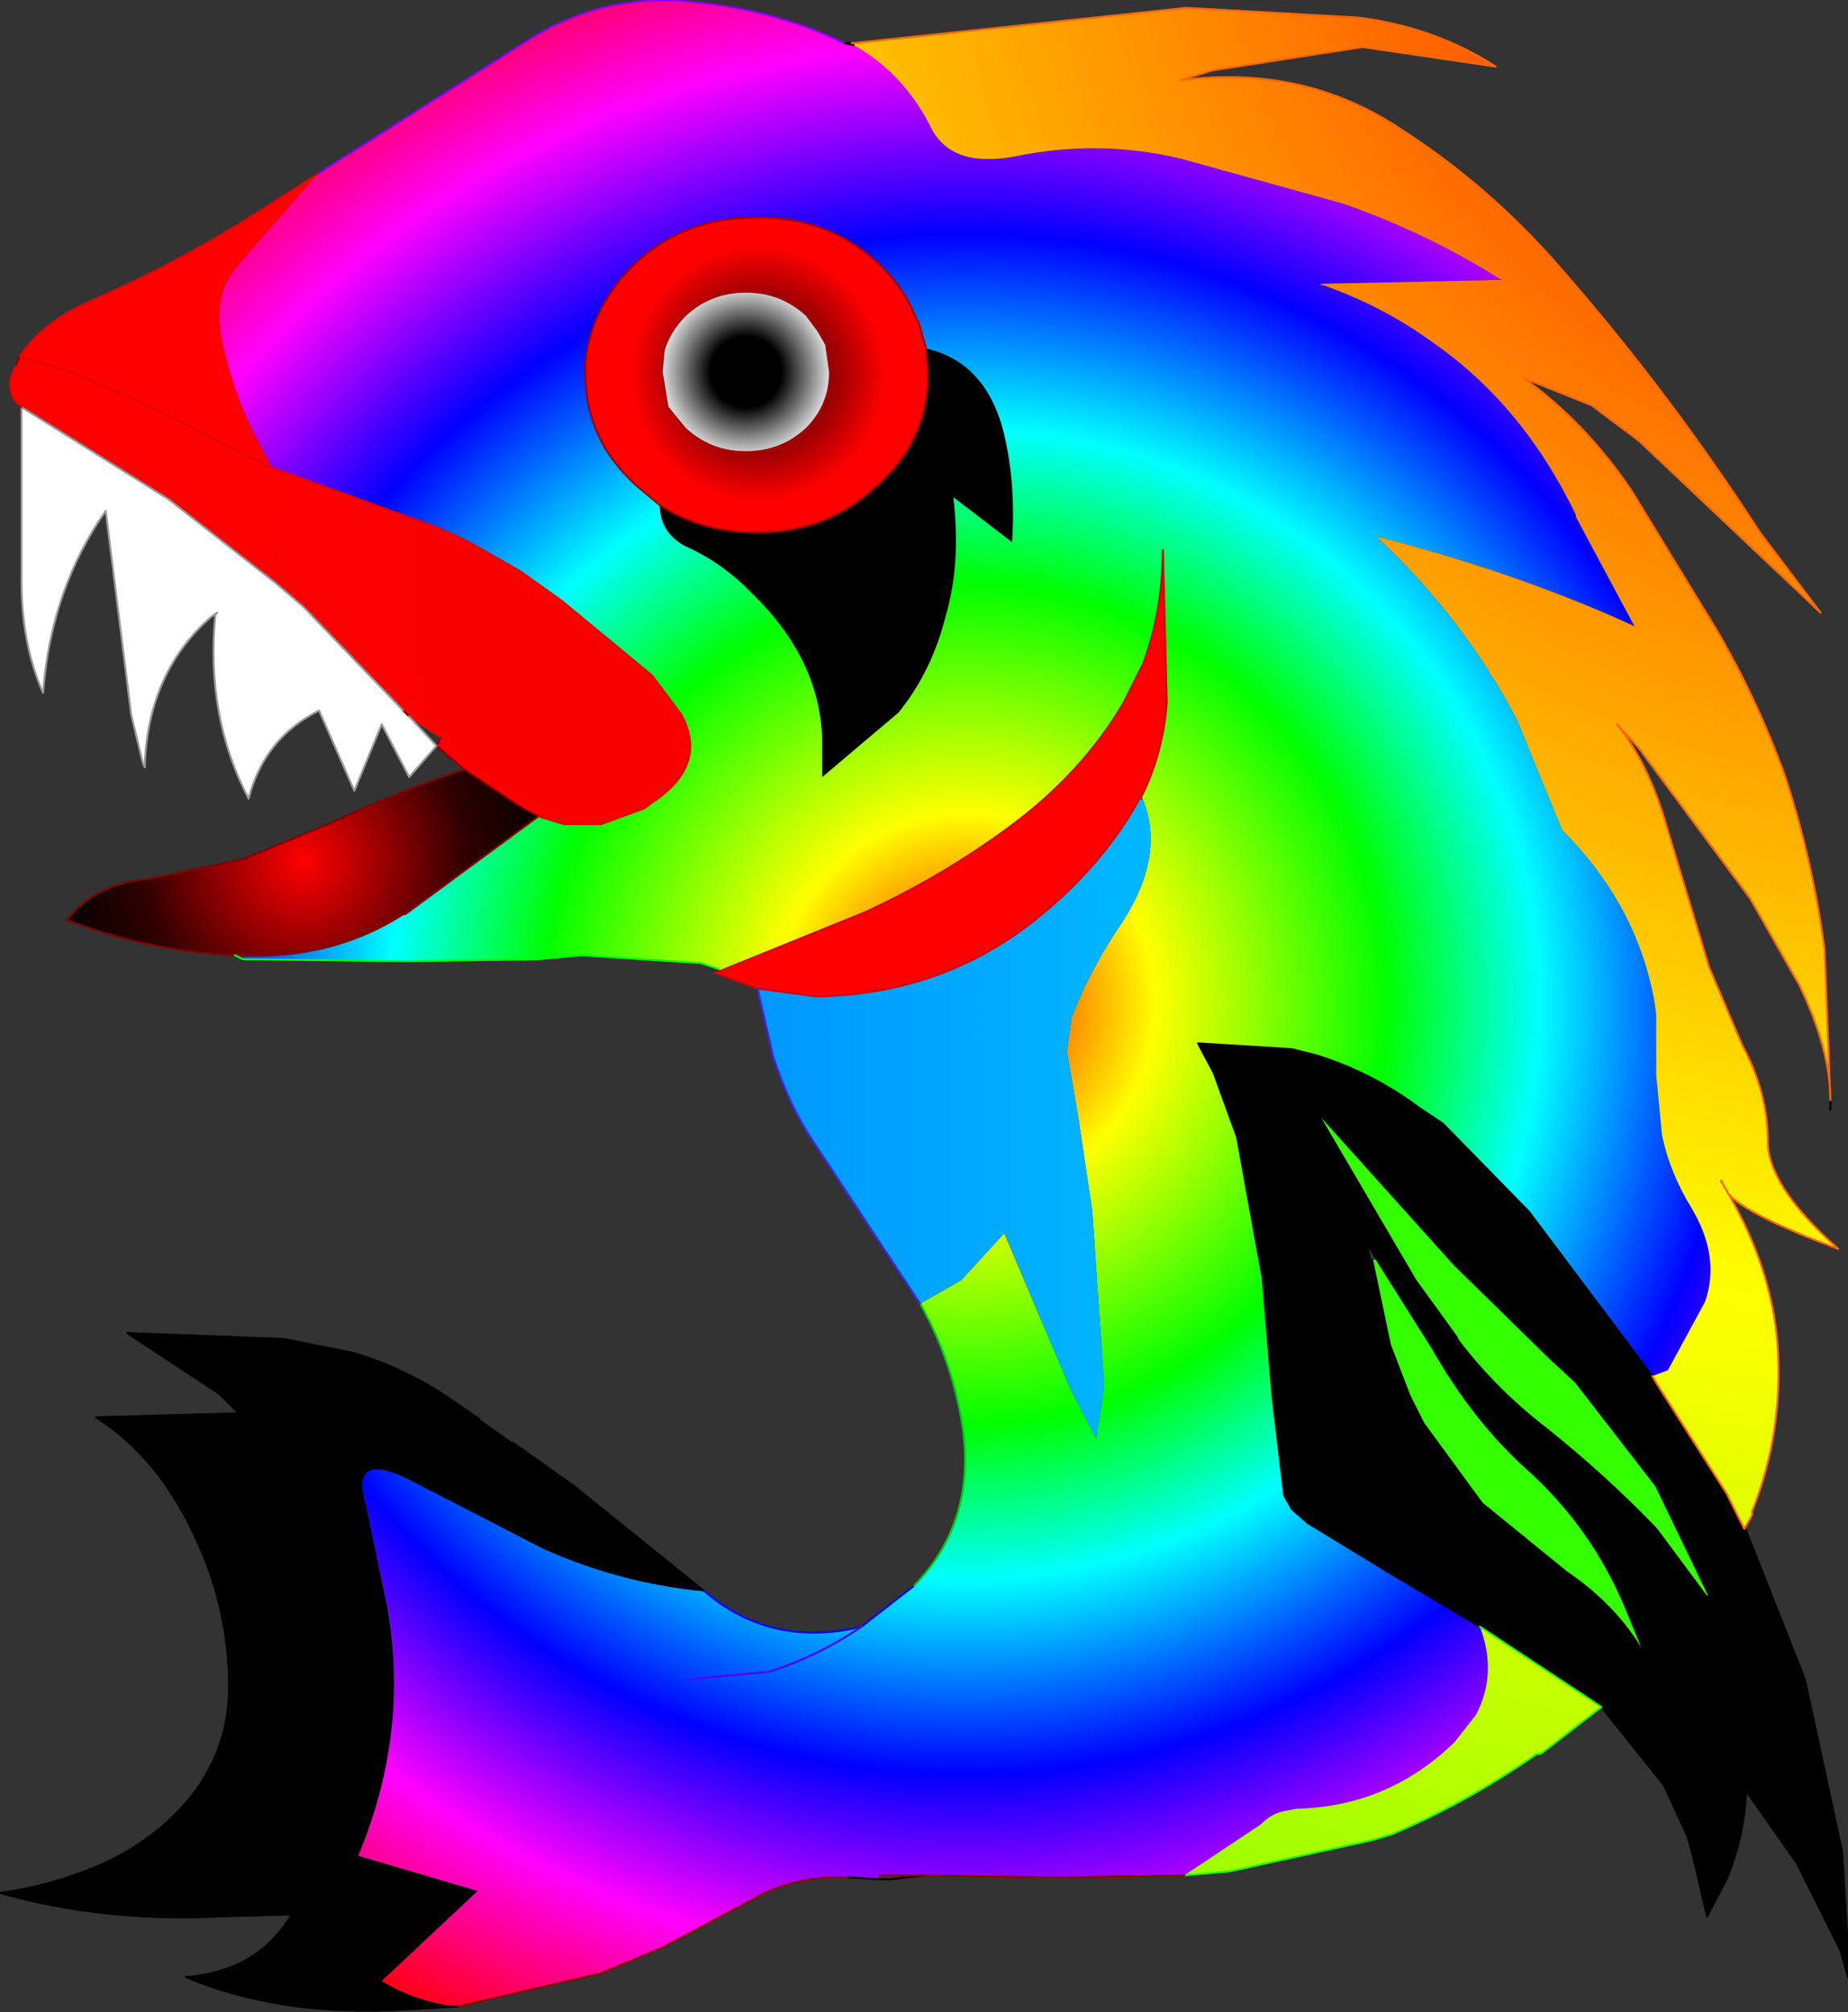 <svg xmlns="http://www.w3.org/2000/svg" viewBox="0 0 47.2 51.4" width="47.2" height="51.4"><rect x="0" y="0" width="47.2" height="51.4" fill="#333333" stroke="none"/><defs><radialGradient gradientUnits="userSpaceOnUse" r="819.2" cx="0" cy="0" spreadMethod="pad" gradientTransform="matrix(-.036 0 0 .036 24.65 25.65)" id="a"><stop offset="0" stop-color="#f00"/><stop offset=".165" stop-color="#ff0"/><stop offset=".365" stop-color="#0f0"/><stop offset=".498" stop-color="#0ff"/><stop offset=".667" stop-color="#00f"/><stop offset=".831" stop-color="#f0f"/><stop offset="1" stop-color="#f00"/></radialGradient><radialGradient gradientUnits="userSpaceOnUse" r="819.2" cx="0" cy="0" fx="87942.4" fy="0" spreadMethod="repeat" gradientTransform="matrix(-.013 0 0 .013 8.95 15.1)" id="b"><stop offset="0" stop-color="#f00"/><stop offset=".639" stop-color="#2E0000"/><stop offset="1"/></radialGradient><radialGradient gradientUnits="userSpaceOnUse" r="819.2" cx="0" cy="0" spreadMethod="pad" gradientTransform="matrix(-.008 0 0 .008 7.75 22)" id="c"><stop offset="0" stop-color="#f00"/><stop offset=".639" stop-color="#2E0000"/><stop offset="1"/></radialGradient><radialGradient gradientUnits="userSpaceOnUse" r="819.2" cx="0" cy="0" spreadMethod="pad" gradientTransform="matrix(-.005 0 0 .005 19.35 9.55)" id="d"><stop offset="0"/><stop offset=".796" stop-color="#f00"/></radialGradient><radialGradient gradientUnits="userSpaceOnUse" r="819.2" cx="0" cy="0" spreadMethod="pad" gradientTransform="matrix(-.287 0 0 .287 50.6 -5.25)" id="e"><stop offset="0" stop-color="#f00"/><stop offset=".165" stop-color="#ff0"/><stop offset=".365" stop-color="#0f0"/><stop offset=".498" stop-color="#0ff"/><stop offset=".667" stop-color="#00f"/><stop offset=".831" stop-color="#f0f"/><stop offset="1" stop-color="#f00"/></radialGradient><radialGradient gradientUnits="userSpaceOnUse" r="819.2" cx="0" cy="0" spreadMethod="pad" gradientTransform="matrix(-.003 0 0 .003 19.05 9.5)" id="f"><stop offset=".369"/><stop offset=".949" stop-color="#fff"/></radialGradient><linearGradient gradientUnits="userSpaceOnUse" x1="-819.2" x2="819.2" gradientTransform="matrix(-.287 0 0 .287 50.6 -5.25)" id="g"><stop offset="0" stop-color="#f00"/><stop offset=".165" stop-color="#ff0"/><stop offset=".365" stop-color="#0f0"/><stop offset=".498" stop-color="#0ff"/><stop offset=".667" stop-color="#00f"/><stop offset=".831" stop-color="#f0f"/><stop offset="1" stop-color="#f00"/></linearGradient></defs><path fill="#fff" d="M11.15 19.05l-.7.8-.7-1.35-.7 1.7-.9-2.05q-1.4.7-1.8 2.25-1.1-2.1-.85-4.7l.05-.05-.15.1q-1.6 1.4-1.7 3.75v.1l-.05-.1-.3-1.25-.65-5.2q-1.4 2-1.6 4.65-.55-1.25-.55-2.85V10.4l3.75 2.35 2.75 2.15.7.6 2.55 2.65h-.05l.2.15.7.75"/><path fill="#f00" d="M19.35 25.25l-1.1-.4.15-.05 3.7-1.5q1.95-.9 3.65-2.15 1.9-1.4 2.95-3.2l.5-1q.5-1.35.5-2.9l.1 3.9q-.1 1.3-.65 2.4l-.05.05-.05.1q-1 1.75-2.75 3.1-2.35 1.8-5.45 1.85l-1.5-.2M.5 9.1q.6-.9 1.9-1.45Q4.35 6.8 6.3 5.6l1.8-1.15-2 2.3q-.65.7-.45 1.85.25 1.25.8 2.4l.5.95-1.35-.65-.05-.05q-1.9-1-3.75-1.75L.5 9.1"/><path d="M42.2 35.15l.15.25 1.75 2.75.45.9.05.05 1.5 3.8.95 4.4.15 2.5v.7l-.2-.7-1.1-2.2-1.3-1.85q-.05 1.15-.5 2.25l-.5.95-.35-1.5-.15-.55-.6-1.3-1.6-2-3.1-2.05-2.35-1.4-2.05-1.25-.4-.35-.2-.35-.3-2.55-.25-3-.65-3.6-.6-1.65-.4-.75 2.4.15.6.15q1.45.45 2.65 1.35l.6.4 2.2 2.25 3.15 4.2m-30.5 16.1l-1.75.1q-2.95.1-5.2-.85 1.85-.15 2.7-1.6l-1.8.05q-3 .15-5.65-.6 1.45-.2 2.75-.8 1.35-.65 2.2-1.75.9-1.2.9-2.7 0-1.95-.8-3.7-.95-2.15-2.6-3.2l3.65-.1-.5-.5-2.35-1.55 4 .15 1.75.35q1.2.35 2.3 1.05l.95.65.85.6 1.55 1.1 3.35 2.7q-2.15-.2-4.15-1.1l-3.2-1.65q-1.75-.95-1.3.55l.55 2.65q.55 3.2-.75 6.3l3.05.9-2.45 2.3q.9.55 1.95.65m30-8.6l-1.1-1.1 1.1 1.1M35.05 32.2l.45 2.15.5 1.3.35.7 1.5 2.05L40 40.15q1.4.95 2.1 2.3L41.5 41q-.85-2-2.45-3.45-1.4-1.25-2.45-3.1l-1.45-2.3-.2-.35.05.3.05.1m-.9-1.45l.8 1.05-.8-1.05M43.6 40.8l.2.4-.15-.45-1.35-2.8-2.05-2.65-.65-.6-2.45-2.4-3.55-3.95 2.55 4.35 1.05 1.45v.1h.05q.95 1.25 2.25 2.25 1.5 1.2 2.8 2.55l1.3 1.75M16.85 12.9q1.05.7 2.5.7 1.8 0 3.05-1.2 1.3-1.15 1.3-2.85l-.05-.65q1.55.35 2 2.2.3 1.3.2 2.75l-1.5-1.15q.2 1.7-.2 3.05-.35 1.4-1.2 2.45L21 19.85v-.95q-.05-2.05-1.8-3.75l-.2-.2q-.7-.65-1.5-1-.65-.35-.65-1.05"/><path fill="#3f0" d="M35.15 32.15l1.45 2.3q1.05 1.85 2.45 3.1Q40.65 39 41.5 41l.6 1.45q-.7-1.35-2.1-2.3l-2.15-1.75-1.5-2.05-.35-.7-.5-1.3-.45-2.15.1-.05m8.5 8.6l-.05.05-1.3-1.75Q41 37.7 39.5 36.5q-1.3-1-2.25-2.25l-.05-.1-1.05-1.45-2.55-4.35 3.55 3.95 2.45 2.4.65.6 2.05 2.65 1.35 2.8"/><path fill="url(#a)" d="M21.8 1.15q1.25.7 1.95 2.05.5 1.1 2.15.8 2.15-.45 4.25.05L34.3 5.2q2.15.75 4.05 1.95l-4.65.1q1.6.55 2.9 1.5 2.3 1.6 3.65 4.4v.05l1.15 2.15.35.65-.55-.25q-2.75-1.2-6.05-2.05 2.25 2.1 3.6 4.7l1.15 2.8q1.9 1.9 2.35 4.35l.05.35v1.55l.15 1.55q.2.95.75 1.85.75 1.25.35 2.4L42.6 35l-.4.15-3.15-4.2-2.2-2.25-.6-.4q-1.2-.9-2.65-1.35l-.6-.15-2.4-.15.4.75.6 1.65.65 3.6.25 3 .3 2.55.2.35.4.35 2.05 1.25 2.35 1.4q.45 1.2-.1 2.25l-.55.7q-1.7 1.65-4.05 1.7l-.25.05q-.35.05-.65.35l-1.95 1.3-3.25.05-3.4-.05h-1.15v.1l-.8-.05q-1.4-.05-2.5.6l-2.25 1.2-1.55.65-3.65.85q-1.05-.1-1.95-.65l2.45-2.3-3.05-.9q1.3-3.1.75-6.3l-.55-2.65q-.45-1.5 1.3-.55l3.2 1.65q2 .9 4.15 1.1 1.7 1.45 4 .9l1.35-1.05q1.55-1.6 1.25-3.95-.25-1.75-1.1-3.25l1.05-.6 1.1-1.2 1.7 4 .65 1.25.2-1.35-.3-4.45-.35-2.35-.3-1.75.1-.7v-.1q.4-1.1 1.15-2.25 1.3-1.85.7-3.35l-.05-.1q.55-1.1.65-2.4l-.1-3.9q0 1.55-.5 2.9l-.5 1q-1.05 1.8-2.95 3.2-1.7 1.25-3.65 2.15l-3.7 1.5-.05-.05-.45-.15-3.05-.2-1.1.1-3.35.05-4.2-.05v-.1q2.3.1 4.1-1.05h.05l3.4-2.5.65.2h.95l1.1-.4.2-.15q1.45-.95.75-2.25l-.75-1-2.3-1.9-1.05-.75-1.05-.6q-.8-.45-1.7-.75l-1.1-.4-2.5-.9-.5-.95q-.55-1.15-.8-2.4-.2-1.15.45-1.85l2-2.3 5.35-3.4Q15.4-.2 17.7.05q2.1.2 3.85 1.05l.25.05m1.85 7.75l-.2-.7-.05-.05q-.3-.8-1-1.45-1.25-1.15-3.05-1.15-1.85 0-3.1 1.15-1.15 1.1-1.3 2.55v.3q0 .85.35 1.6.3.65.95 1.25l.6.5q0 .7.65 1.05.8.35 1.5 1l.2.2q1.75 1.7 1.8 3.75v.95l1.95-1.65q.85-1.05 1.2-2.45.4-1.35.2-3.05l1.5 1.15q.1-1.45-.2-2.75-.45-1.85-2-2.2m-6.1 34l2.1-.2q1.25-.4 2.35-1.15-1.1.75-2.35 1.15l-2.1.2"/><path fill="url(#b)" d="M11.85 19.65l-.7-.6.1-.2-.55-.35-.25-.2-.15-.15-2.55-2.65-.7-.6-2.75-2.15L.55 10.4Q.05 10 .4 9.35l.1-.25 1.3.4q1.85.75 3.75 1.75l.05.05 1.35.65 2.5.9 1.1.4q.9.3 1.7.75l1.05.6 1.05.75 2.3 1.9.75 1q.7 1.3-.75 2.25l-.2.15-1.1.4h-.95l-.65-.2-.3-.15-.25-.15-1.35-.9"/><path fill="url(#c)" d="M11.85 19.65l1.35.9.25.15.3.15-3.4 2.5h-.05Q8.5 24.5 6.2 24.4H6q-2.2-.1-4.3-.9.75-.95 2.1-1.05l2.4-.5L8.5 21q1.6-.75 3.35-1.35"/><path fill="url(#d)" d="M23.65 8.9l.05.65q0 1.7-1.3 2.85-1.25 1.2-3.05 1.2-1.45 0-2.5-.7l-.6-.5q-.65-.6-.95-1.25-.35-.75-.35-1.6v-.3q.15-1.45 1.3-2.55 1.25-1.15 3.1-1.15 1.8 0 3.05 1.15.7.65 1 1.45l.05.05.2.7m-3.05-.85q-.65-.6-1.55-.6t-1.55.6q-.4.4-.55.9l-.05.55.15.9.45.55q.65.6 1.55.6t1.55-.6q.6-.6.6-1.45l-.1-.7-.2-.35-.3-.4"/><path fill="url(#e)" d="M21.75 1.1h.05l8.5-.9 4.4.25q1.95.25 3.5 1.25l-3.4-.5-3.85.6-.8.25q3.1-.4 5.55 1.2 2.35 1.5 4.2 3.65 2.75 3.15 5.05 6.7l1.55 2.05-4.65-4.4-1.2-.9-1.75-.7q1.55 1.1 2.75 2.85l2.2 3.6q1.05 1.8 1.75 3.75.7 2.15 1 4.4l.15 3.85q0-1.3-.8-2.95l-1.25-2.2-2.85-3.85-.55-.6q.8 1 1.25 2.55l1.1 3.65.85 2q.65 1.2.65 2.45 0 1.15 1.8 2.75-2.3-.85-2.8-1.4 1.1 1.9 1.25 3.85.15 2.25-.65 4.25v.1l-.2.35-.45-.9-1.75-2.75-.15-.25.4-.15.95-1.75q.4-1.15-.35-2.4-.55-.9-.75-1.85l-.15-1.55V25.9l-.05-.35q-.45-2.45-2.35-4.35l-1.15-2.8q-1.35-2.6-3.6-4.7 3.3.85 6.05 2.05l.55.25-.35-.65-1.15-2.15v-.05q-1.35-2.8-3.65-4.4-1.3-.95-2.9-1.5l4.65-.1q-1.9-1.2-4.05-1.95l-4.15-1.15q-2.1-.5-4.25-.05-1.65.3-2.15-.8-.7-1.35-1.95-2.05l-.05-.05m22.2 29.05l.2.35-.2-.35M40.9 43.6l-1.55 1.2h-.1q-1.8 1.25-3.7 2.05l-.5.15-3.65.8-1.15.1 1.95-1.3q.3-.3.65-.35l.25-.05q2.35-.05 4.05-1.7l.55-.7q.55-1.05.1-2.25l3.1 2.05"/><path fill="url(#f)" d="M20.6 8.05l.3.4.2.35.1.7q0 .85-.6 1.45-.65.6-1.55.6t-1.55-.6l-.45-.55-.15-.9.05-.55q.15-.5.55-.9.65-.6 1.55-.6t1.55.6"/><path fill="url(#g)" d="M23.5 33.3l-2.8-4.25q-.55-.85-.95-2.05l-.4-1.75 1.5.2q3.1-.05 5.45-1.85 1.75-1.35 2.75-3.1l.05-.1.1.05q.6 1.5-.7 3.35-.75 1.15-1.15 2.25v.1l-.1.7.3 1.75.35 2.35.3 4.45-.2 1.35-.65-1.25-1.7-4-1.1 1.2-1.05.6"/><path fill="none" stroke="#000" stroke-width=".05" stroke-linecap="round" stroke-linejoin="round" d="M46.75 28.1v.25m-2.2 10.7l.05.05 1.5 3.8.95 4.4.15 2.5v.7l-.2-.7-1.1-2.2-1.3-1.85q-.05 1.15-.5 2.25l-.5.95-.35-1.5-.15-.55-.6-1.3-1.6-2m-17.3 4.3l-.85.1h-.3l-.8-.05m-9.95 3.3l-1.75.1q-2.95.1-5.2-.85 1.85-.15 2.7-1.6l-1.8.05q-3 .15-5.65-.6 1.45-.2 2.75-.8 1.35-.65 2.2-1.75.9-1.2.9-2.7 0-1.95-.8-3.7-.95-2.15-2.6-3.2l3.65-.1-.5-.5-2.35-1.55 4 .15 1.75.35q1.2.35 2.3 1.05l.95.65m.85.6l1.55 1.1 3.35 2.7M21.55 1.1h.2m.05.05l-.25-.05M40.6 41.55l1.1 1.1M35.05 32.2l.45 2.15.5 1.3.35.7 1.5 2.05L40 40.15q1.4.95 2.1 2.3L41.5 41q-.85-2-2.45-3.45-1.4-1.25-2.45-3.1l-1.45-2.3-.2-.35-.8-1.05m9.5 10l-.05.05.2.4-.15-.45-1.35-2.8-2.05-2.65-.65-.6-2.45-2.4-3.55-3.95 2.55 4.35 1.05 1.45.05.1q.95 1.25 2.25 2.25 1.5 1.2 2.8 2.55l1.3 1.75m-1.4-5.65l-3.15-4.2-2.2-2.25-.6-.4q-1.2-.9-2.65-1.35l-.6-.15-2.4-.15.4.75.6 1.65.65 3.6.25 3 .3 2.55.2.35.4.35 2.05 1.25 2.35 1.4"/><path fill="none" stroke="#8E0000" stroke-width=".05" stroke-linecap="round" stroke-linejoin="round" d="M11.85 19.65l-.7-.6M.4 9.35l.1-.25m9.8 9.05l.15.15m.8.55l-.1.2"/><path fill="none" stroke="#8500FF" stroke-width=".05" stroke-linecap="round" stroke-linejoin="round" d="M8.1 4.45l5.35-3.4Q15.4-.2 17.7.05q2.1.2 3.85 1.05"/><path fill="none" stroke="#1EFF00" stroke-width=".05" stroke-linecap="round" stroke-linejoin="round" d="M40.9 43.6l-1.55 1.2h-.1q-1.8 1.25-3.7 2.05l-.5.15-3.65.8-1.15.1m7.55-6.35l3.1 2.05"/><path fill="none" stroke="#A30000" stroke-width=".05" stroke-linecap="round" stroke-linejoin="round" d="M16.85 12.9q1.05.7 2.5.7 1.8 0 3.05-1.2 1.3-1.15 1.3-2.85l-.05-.65-.2-.7-.05-.05q-.3-.8-1-1.45-1.25-1.15-3.05-1.15-1.85 0-3.1 1.15-1.15 1.1-1.3 2.55v.3q0 .85.35 1.6.3.65.95 1.25l.6.5m3.75-4.85q-.65-.6-1.55-.6t-1.55.6q-.4.4-.55.9l-.05.55.15.9.45.55q.65.6 1.55.6t1.55-.6q.6-.6.6-1.45l-.1-.7-.2-.35-.3-.4"/><path fill="none" stroke="#0C00FF" stroke-width=".05" stroke-linecap="round" stroke-linejoin="round" d="M18 40.65q1.7 1.45 4 .9l1.35-1.05"/><path fill="none" stroke="#00C618" stroke-width=".05" stroke-linecap="round" stroke-linejoin="round" d="M23.35 40.5q1.55-1.6 1.25-3.95-.25-1.75-1.1-3.25"/><path fill="none" stroke="#999" stroke-width=".05" stroke-linecap="round" stroke-linejoin="round" d="M11.15 19.05l-.7.8-.7-1.35-.7 1.7-.9-2.05q-1.4.7-1.8 2.25-1.1-2.1-.85-4.7l.05-.05-.15.1q-1.6 1.4-1.7 3.75v.1l-.05-.1-.3-1.25-.65-5.2q-1.4 2-1.6 4.65-.55-1.25-.55-2.85V10.4l3.75 2.35 2.75 2.15.7.6 2.55 2.65m.85.9l-.7-.75"/><path fill="none" stroke="#8B0000" stroke-width=".05" stroke-linecap="round" stroke-linejoin="round" d="M30.25 47.9l-3.25.05-3.4-.05h-1.15m-.8.05q-1.4-.05-2.5.6l-2.25 1.2-1.55.65-3.65.85"/><path fill="none" stroke="#4E00FF" stroke-width=".05" stroke-linecap="round" stroke-linejoin="round" d="M22 41.55q-1.1.75-2.35 1.15l-2.1.2"/><path fill="none" stroke="#820000" stroke-width=".05" stroke-linecap="round" stroke-linejoin="round" d="M6 24.4q-2.2-.1-4.3-.9.75-.95 2.1-1.05l2.4-.5L8.5 21q1.6-.75 3.35-1.35M6.2 24.4H6m.2 0q2.3.1 4.1-1.05h.05l3.4-2.5-.3-.15-.25-.15-1.35-.9"/><path fill="none" stroke="#00FF07" stroke-width=".05" stroke-linecap="round" stroke-linejoin="round" d="M18.35 24.75l-.45-.15-3.05-.2-1.1.1-3.35.05-4.2-.05-.2-.1"/><path fill="none" stroke="#D20202" stroke-width=".05" stroke-linecap="round" stroke-linejoin="round" d="M19.35 25.25l-1.1-.4.15-.05 3.7-1.5q1.95-.9 3.65-2.15 1.9-1.4 2.95-3.2l.5-1q.5-1.35.5-2.9l.1 3.9q-.1 1.3-.65 2.4l-.05.05-.05.1q-1 1.75-2.75 3.1-2.35 1.8-5.45 1.85l-1.5-.2"/><path fill="none" stroke="#E30202" stroke-width=".05" stroke-linecap="round" stroke-linejoin="round" d="M.55 10.4Q.05 10 .4 9.35m.1-.25q.6-.9 1.9-1.45Q4.35 6.8 6.3 5.6l1.8-1.15m-1.15 7.5L5.6 11.3l-.05-.05q-1.9-1-3.75-1.75L.5 9.1m13.25 11.75l.65.2h.95l1.1-.4.2-.15q1.45-.95.75-2.25l-.75-1-2.3-1.9-1.05-.75-1.05-.6q-.8-.45-1.7-.75l-1.1-.4-2.5-.9"/><path fill="none" stroke="#3924FD" stroke-width=".05" stroke-linecap="round" stroke-linejoin="round" d="M23.5 33.3l-2.8-4.25q-.55-.85-.95-2.05l-.4-1.75"/><path fill="none" stroke="#F96706" stroke-width=".05" stroke-linecap="round" stroke-linejoin="round" d="M21.75 1.1h.05l8.5-.9 4.4.25q1.95.25 3.5 1.25l-3.4-.5-3.85.6-.8.25q3.1-.4 5.55 1.2 2.35 1.5 4.2 3.65 2.75 3.15 5.05 6.7l1.55 2.05-4.65-4.4-1.2-.9-1.75-.7q1.55 1.1 2.75 2.85l2.2 3.6q1.05 1.8 1.75 3.75.7 2.15 1 4.4l.15 3.85q0-1.3-.8-2.95l-1.25-2.2-2.85-3.85-.55-.6q.8 1 1.25 2.55l1.1 3.65.85 2q.65 1.2.65 2.45 0 1.15 1.8 2.75-2.3-.85-2.8-1.4l-.2-.35m-1.75 5l.15.25 1.75 2.75.45.9.2-.35v-.1q.8-2 .65-4.25-.15-1.95-1.25-3.85"/></svg>